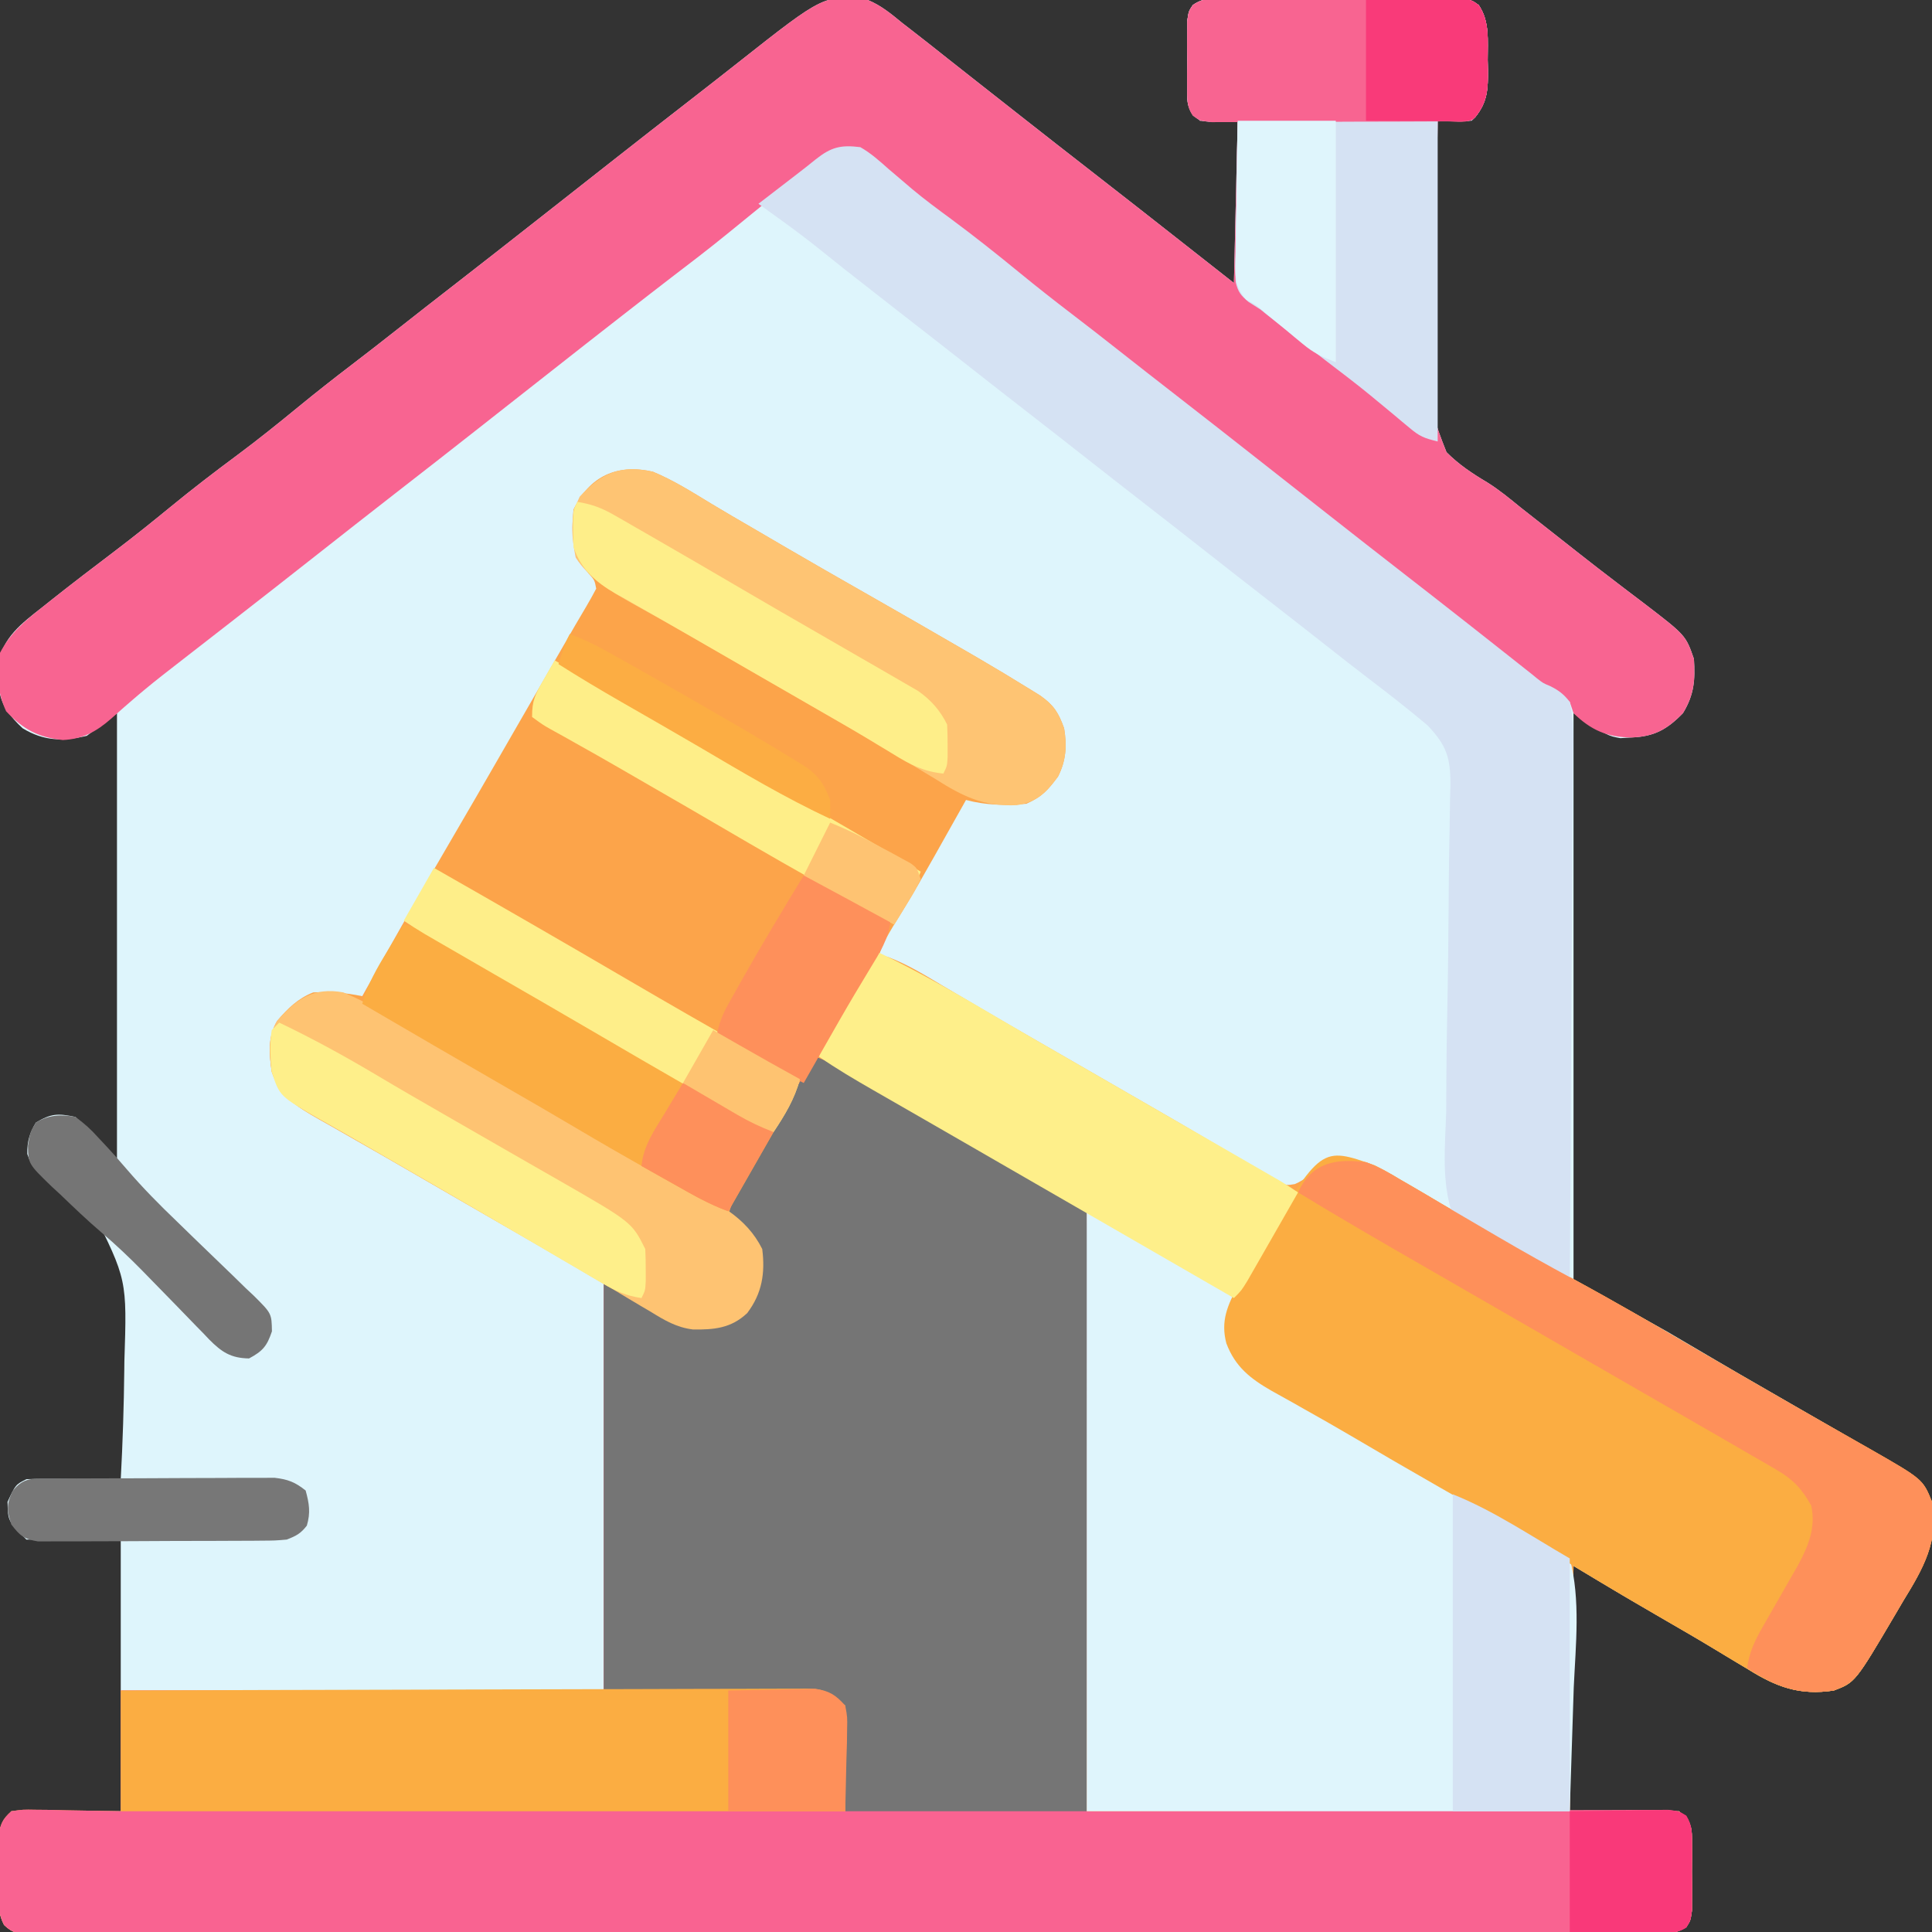 <?xml version="1.0" encoding="UTF-8"?>
<svg version="1.1" xmlns="http://www.w3.org/2000/svg" width="512" height="512">
<rect width="100%" height="100%" fill="#333333" stroke="none"/>
<path d="M0 0 C3.475 1.44 6.109 3.619 9 6 C10.056 6.823 11.115 7.643 12.176 8.461 C15.194 10.797 18.184 13.166 21.169 15.544 C24.102 17.877 27.052 20.188 30 22.5 C31.172 23.42 32.344 24.341 33.516 25.262 C34.094 25.716 34.672 26.17 35.268 26.638 C36.965 27.973 38.663 29.309 40.359 30.645 C46.89 35.784 53.437 40.901 60 46 C67.688 51.973 75.349 57.979 83 64 C87.62 67.63 92.24 71.26 97 75 C97.33 60.81 97.66 46.62 98 32 C94.7 32 91.4 32 88 32 C84.495 28.495 84.617 27.859 84.602 23.125 C84.598 21.975 84.594 20.825 84.59 19.641 C84.607 17.839 84.607 17.839 84.625 16 C84.613 14.799 84.602 13.597 84.59 12.359 C84.594 11.21 84.598 10.06 84.602 8.875 C84.605 7.821 84.608 6.766 84.612 5.68 C85 3 85 3 86.093 1.357 C88.978 -0.696 91.392 -0.382 94.902 -0.388 C95.6 -0.393 96.298 -0.399 97.017 -0.404 C99.324 -0.417 101.63 -0.409 103.938 -0.398 C105.54 -0.4 107.143 -0.403 108.746 -0.407 C112.105 -0.412 115.464 -0.405 118.823 -0.391 C123.131 -0.374 127.438 -0.384 131.746 -0.402 C135.056 -0.413 138.365 -0.409 141.675 -0.401 C143.264 -0.399 144.852 -0.402 146.44 -0.409 C148.66 -0.416 150.878 -0.405 153.098 -0.388 C154.361 -0.386 155.624 -0.383 156.926 -0.381 C160 -0 160 -0 161.869 1.337 C164.852 5.723 164.221 10.795 164.25 15.875 C164.281 17.223 164.281 17.223 164.312 18.598 C164.342 23.569 164.241 26.957 161 31 C160 32 160 32 157.934 32.098 C157.11 32.086 156.286 32.074 155.438 32.062 C154.611 32.053 153.785 32.044 152.934 32.035 C152.296 32.024 151.657 32.012 151 32 C150.806 43.023 150.688 54.044 150.666 65.069 C150.653 70.19 150.615 75.307 150.517 80.427 C150.423 85.375 150.398 90.32 150.42 95.269 C150.416 97.149 150.388 99.03 150.335 100.91 C149.804 110.854 149.804 110.854 153.337 119.828 C156.566 123.087 160.211 125.513 164.143 127.841 C167.291 129.806 170.126 132.161 173 134.5 C173.653 135.013 174.305 135.525 174.978 136.053 C177.773 138.249 180.567 140.446 183.359 142.645 C183.917 143.083 184.474 143.522 185.049 143.974 C186.184 144.867 187.318 145.761 188.451 146.655 C191.835 149.321 195.243 151.952 198.672 154.559 C199.873 155.477 199.873 155.477 201.099 156.415 C202.656 157.605 204.217 158.789 205.784 159.966 C216.739 168.363 216.739 168.363 218.91 174.625 C219.267 180.184 218.986 184.088 216 189 C211.796 193.304 208.425 195.185 202.438 195.438 C201.446 195.498 200.455 195.559 199.434 195.621 C196 195 196 195 187 189 C187 238.5 187 288 187 339 C199.375 345.93 199.375 345.93 212 353 C220.438 357.938 220.438 357.938 224.453 360.32 C229.056 363.045 233.691 365.712 238.328 368.38 C242.788 370.946 247.243 373.52 251.698 376.095 C253.88 377.354 256.065 378.61 258.251 379.862 C261.298 381.607 264.337 383.365 267.375 385.125 C268.29 385.645 269.205 386.165 270.147 386.7 C275.357 389.738 279.23 392.46 282 398 C283.662 408.54 279.667 415.633 274.375 424.25 C273.653 425.475 272.933 426.702 272.215 427.93 C261.638 445.863 261.638 445.863 256 448 C246.931 449.351 240.84 447.129 233.25 442.375 C231.793 441.507 231.793 441.507 230.306 440.621 C228.25 439.395 226.2 438.159 224.157 436.913 C219.91 434.339 215.612 431.858 211.313 429.372 C208.344 427.653 205.379 425.926 202.418 424.191 C201.208 423.483 201.208 423.483 199.973 422.76 C195.637 420.193 191.321 417.593 187 415 C186.67 436.45 186.34 457.9 186 480 C195.57 480 205.14 480 215 480 C218.505 483.505 218.383 484.141 218.398 488.875 C218.402 490.025 218.406 491.175 218.41 492.359 C218.393 494.161 218.393 494.161 218.375 496 C218.387 497.201 218.398 498.403 218.41 499.641 C218.406 500.79 218.402 501.94 218.398 503.125 C218.395 504.179 218.392 505.234 218.388 506.32 C218 509 218 509 216.93 510.644 C214.036 512.678 211.146 512.413 207.736 512.38 C206.613 512.387 206.613 512.387 205.467 512.394 C202.938 512.406 200.409 512.397 197.879 512.388 C196.056 512.392 194.232 512.397 192.409 512.404 C187.382 512.419 182.355 512.414 177.328 512.407 C171.913 512.402 166.497 512.415 161.082 512.425 C150.468 512.442 139.853 512.443 129.238 512.438 C120.615 512.434 111.991 512.435 103.368 512.44 C101.53 512.442 101.53 512.442 99.654 512.443 C97.165 512.444 94.676 512.446 92.187 512.447 C68.824 512.461 45.461 512.456 22.098 512.444 C0.702 512.434 -20.693 512.447 -42.089 512.471 C-64.035 512.495 -85.981 512.505 -107.927 512.498 C-120.257 512.495 -132.588 512.497 -144.918 512.515 C-155.414 512.529 -165.909 512.53 -176.405 512.513 C-181.764 512.504 -187.124 512.502 -192.483 512.517 C-197.383 512.531 -202.283 512.526 -207.183 512.507 C-208.961 512.503 -210.74 512.506 -212.518 512.517 C-214.925 512.53 -217.33 512.518 -219.736 512.501 C-220.437 512.51 -221.137 512.52 -221.859 512.53 C-225.038 512.481 -226.6 512.387 -228.93 510.131 C-230.277 507.448 -230.388 505.499 -230.398 502.5 C-230.404 500.922 -230.404 500.922 -230.41 499.312 C-230.399 498.219 -230.387 497.126 -230.375 496 C-230.387 494.907 -230.398 493.814 -230.41 492.688 C-230.406 491.636 -230.402 490.584 -230.398 489.5 C-230.395 488.541 -230.392 487.582 -230.388 486.594 C-230 484 -230 484 -227 480 C-217.43 480 -207.86 480 -198 480 C-198 456.24 -198 432.48 -198 408 C-206.25 408 -214.5 408 -223 408 C-227.896 403.104 -227.896 403.104 -228 398 C-225.87 393.435 -225.87 393.435 -223 392 C-221.114 391.915 -219.224 391.893 -217.336 391.902 C-216.214 391.906 -215.093 391.909 -213.938 391.912 C-212.174 391.925 -212.174 391.925 -210.375 391.938 C-209.192 391.942 -208.008 391.947 -206.789 391.951 C-203.859 391.963 -200.93 391.979 -198 392 C-197.477 382.316 -197.168 372.634 -197.062 362.938 C-197.051 361.878 -197.051 361.878 -197.039 360.798 C-196.336 339.107 -196.336 339.107 -205.718 320.418 C-209.967 316.265 -214.88 313.042 -219.854 309.824 C-222 308 -222 308 -222.767 305.821 C-222.829 302.553 -222.174 300.29 -220.5 297.5 C-216.459 295.075 -214.674 295.013 -210 296 C-206.37 299.63 -202.74 303.26 -199 307 C-199 268.06 -199 229.12 -199 189 C-201.64 190.98 -204.28 192.96 -207 195 C-213.313 196.491 -218.356 196.443 -224 193 C-227.221 189.995 -229.83 186.865 -230.238 182.391 C-230.263 181.354 -230.287 180.318 -230.312 179.25 C-230.35 178.224 -230.387 177.198 -230.426 176.141 C-229.458 168.999 -224.151 165.115 -218.812 160.938 C-218.111 160.378 -217.41 159.819 -216.688 159.242 C-210.975 154.706 -205.174 150.284 -199.361 145.879 C-194.47 142.162 -189.684 138.337 -184.938 134.438 C-179.08 129.627 -173.097 125.034 -167.006 120.524 C-161.475 116.406 -156.125 112.091 -150.793 107.719 C-146.186 103.946 -141.516 100.272 -136.781 96.659 C-132.932 93.721 -129.115 90.747 -125.312 87.75 C-119.891 83.479 -114.451 79.234 -109 75 C-101.877 69.466 -94.773 63.907 -87.686 58.327 C-84.206 55.588 -80.723 52.853 -77.24 50.118 C-74.373 47.865 -71.506 45.611 -68.641 43.355 C-61.343 37.612 -54.021 31.899 -46.686 26.203 C-42.567 23.003 -38.459 19.791 -34.364 16.56 C-11.56 -1.436 -11.56 -1.436 0 0 Z " fill="#DEF5FC" transform="translate(230,0)"/>
<path d="M0 0 C5.419 2.236 10.399 5.391 15.397 8.426 C19.04 10.629 22.722 12.76 26.404 14.898 C29.448 16.667 32.486 18.447 35.523 20.227 C42.322 24.199 49.159 28.102 56 32 C65.04 37.154 74.067 42.331 83.062 47.562 C84.007 48.11 84.951 48.657 85.924 49.221 C90.659 51.982 95.358 54.8 100.016 57.691 C100.907 58.244 101.798 58.796 102.716 59.365 C106.304 61.933 107.49 63.828 109 68 C109.769 72.645 109.53 76.584 107.375 80.812 C104.687 84.421 103.124 86.159 99 88 C93.523 88.514 88.321 88.415 83 87 C82.653 87.618 82.307 88.236 81.949 88.873 C69.54 110.978 69.54 110.978 63.629 120.569 C62.114 123.043 60.923 125.232 60 128 C60.768 128.202 61.537 128.405 62.328 128.613 C67.49 130.563 72.021 133.366 76.75 136.188 C78.914 137.464 81.078 138.74 83.242 140.016 C84.358 140.675 85.474 141.334 86.624 142.014 C92.021 145.189 97.448 148.314 102.875 151.438 C105.06 152.697 107.245 153.956 109.43 155.215 C111.057 156.152 111.057 156.152 112.718 157.109 C117.066 159.614 121.413 162.122 125.76 164.631 C127.906 165.869 130.053 167.105 132.201 168.34 C137.298 171.271 142.384 174.219 147.439 177.223 C149.836 178.647 152.238 180.061 154.641 181.474 C156.341 182.48 158.034 183.499 159.727 184.518 C160.753 185.12 161.779 185.723 162.836 186.344 C164.19 187.151 164.19 187.151 165.572 187.975 C167.896 189.183 167.896 189.183 170.159 188.791 C172.819 187.648 174.797 185.855 177 184 C180.751 182.125 184.912 182.523 189 183 C192.29 184.155 195.148 185.823 198.125 187.625 C198.973 188.114 199.822 188.604 200.696 189.108 C203.477 190.718 206.238 192.358 209 194 C210.952 195.144 212.905 196.286 214.859 197.426 C217.886 199.192 220.912 200.96 223.934 202.735 C230.558 206.617 237.242 210.357 244 214 C254.774 219.814 265.327 225.975 275.882 232.175 C281.199 235.287 286.537 238.362 291.875 241.438 C292.94 242.053 294.006 242.668 295.104 243.302 C300.194 246.239 305.288 249.168 310.397 252.073 C312.193 253.095 313.987 254.12 315.782 255.145 C318.035 256.431 320.291 257.713 322.55 258.99 C336.571 267.01 336.571 267.01 339 273 C340.92 283.418 336.601 290.742 331.375 299.25 C330.653 300.475 329.933 301.702 329.215 302.93 C318.638 320.863 318.638 320.863 313 323 C303.931 324.351 297.84 322.129 290.25 317.375 C288.793 316.507 288.793 316.507 287.306 315.621 C285.25 314.395 283.2 313.159 281.157 311.913 C276.91 309.339 272.612 306.858 268.313 304.372 C265.344 302.653 262.379 300.926 259.418 299.191 C258.208 298.483 258.208 298.483 256.973 297.76 C252.637 295.193 248.321 292.593 244 290 C243.67 311.45 243.34 332.9 243 355 C252.57 355 262.14 355 272 355 C275.505 358.505 275.383 359.141 275.398 363.875 C275.402 365.025 275.406 366.175 275.41 367.359 C275.393 369.161 275.393 369.161 275.375 371 C275.387 372.201 275.398 373.403 275.41 374.641 C275.406 375.79 275.402 376.94 275.398 378.125 C275.395 379.179 275.392 380.234 275.388 381.32 C275 384 275 384 273.93 385.644 C271.036 387.678 268.146 387.413 264.736 387.38 C263.613 387.387 263.613 387.387 262.467 387.394 C259.938 387.406 257.409 387.397 254.879 387.388 C253.056 387.392 251.232 387.397 249.409 387.404 C244.382 387.419 239.355 387.414 234.328 387.407 C228.913 387.402 223.497 387.415 218.082 387.425 C207.468 387.442 196.853 387.443 186.238 387.438 C177.615 387.434 168.991 387.435 160.368 387.44 C158.53 387.442 158.53 387.442 156.654 387.443 C154.165 387.444 151.676 387.446 149.187 387.447 C125.824 387.461 102.461 387.456 79.098 387.444 C57.702 387.434 36.307 387.447 14.911 387.471 C-7.035 387.495 -28.981 387.505 -50.927 387.498 C-63.257 387.495 -75.588 387.497 -87.918 387.515 C-98.414 387.529 -108.909 387.53 -119.405 387.513 C-124.764 387.504 -130.124 387.502 -135.483 387.517 C-140.383 387.531 -145.283 387.526 -150.183 387.507 C-151.961 387.503 -153.74 387.506 -155.518 387.517 C-157.925 387.53 -160.33 387.518 -162.736 387.501 C-163.437 387.51 -164.137 387.52 -164.859 387.53 C-168.038 387.481 -169.6 387.387 -171.93 385.131 C-173.277 382.448 -173.388 380.499 -173.398 377.5 C-173.404 375.922 -173.404 375.922 -173.41 374.312 C-173.399 373.219 -173.387 372.126 -173.375 371 C-173.387 369.907 -173.398 368.814 -173.41 367.688 C-173.406 366.636 -173.402 365.584 -173.398 364.5 C-173.395 363.541 -173.392 362.582 -173.388 361.594 C-172.918 358.451 -172.383 357.119 -170 355 C-166.997 354.546 -166.997 354.546 -163.363 354.609 C-162.193 354.619 -161.023 354.629 -159.818 354.64 C-158.331 354.676 -156.844 354.712 -155.312 354.75 C-150.589 354.832 -145.866 354.915 -141 355 C-141 344.44 -141 333.88 -141 323 C-98.76 323 -56.52 323 -13 323 C-13 287.03 -13 251.06 -13 214 C-14.65 213.34 -16.3 212.68 -18 212 C-19.917 210.975 -21.815 209.916 -23.699 208.832 C-25.369 207.875 -25.369 207.875 -27.073 206.898 C-28.278 206.203 -29.483 205.508 -30.688 204.812 C-31.943 204.091 -33.198 203.37 -34.454 202.649 C-37.681 200.795 -40.906 198.937 -44.13 197.078 C-45.909 196.052 -47.689 195.028 -49.469 194.004 C-54.856 190.907 -60.24 187.803 -65.617 184.688 C-70.006 182.145 -74.409 179.628 -78.82 177.125 C-81.005 175.875 -83.19 174.625 -85.375 173.375 C-86.386 172.807 -87.397 172.239 -88.438 171.654 C-94.248 168.313 -98.787 165.639 -101 159 C-101.68 154.217 -102.08 149.846 -99.578 145.57 C-96.737 142.256 -94.107 139.627 -90 138 C-85.374 137.78 -81.527 138.065 -77 139 C-76.649 138.368 -76.298 137.737 -75.937 137.086 C-68.29 123.333 -60.519 109.666 -52.562 96.09 C-48.868 89.784 -45.211 83.457 -41.562 77.125 C-40.948 76.059 -40.333 74.992 -39.7 73.894 C-38.446 71.718 -37.193 69.542 -35.939 67.366 C-33.914 63.851 -31.887 60.337 -29.859 56.824 C-29.519 56.234 -29.178 55.644 -28.827 55.036 C-27.192 52.203 -25.557 49.37 -23.922 46.538 C-22.778 44.555 -21.636 42.572 -20.497 40.588 C-19.567 38.981 -18.627 37.38 -17.669 35.789 C-16.732 34.221 -15.857 32.614 -15 31 C-15.425 28.734 -15.425 28.734 -17 27 C-21.162 21.506 -21.754 16.804 -21 10 C-16.72 1.112 -9.415 -2.114 0 0 Z " fill="#FCA44A" transform="translate(173,125)"/>
<path d="M0 0 C2.965 1.149 5.802 2.347 8.582 3.891 C9.254 4.263 9.926 4.635 10.618 5.019 C11.342 5.425 12.066 5.831 12.812 6.25 C13.591 6.685 14.369 7.119 15.171 7.567 C24.786 12.964 34.291 18.551 43.802 24.128 C47.142 26.083 50.486 28.029 53.832 29.973 C54.938 30.616 56.044 31.258 57.183 31.921 C59.321 33.163 61.459 34.405 63.598 35.646 C64.554 36.202 65.511 36.759 66.496 37.332 C67.344 37.824 68.191 38.316 69.064 38.823 C71 40 71 40 72 41 C72.097 43.05 72.122 45.104 72.12 47.157 C72.122 48.132 72.122 48.132 72.123 49.127 C72.125 51.321 72.119 53.515 72.114 55.709 C72.113 57.276 72.113 58.842 72.114 60.409 C72.114 64.675 72.108 68.942 72.101 73.208 C72.095 77.662 72.095 82.115 72.093 86.569 C72.09 95.009 72.082 103.448 72.072 111.888 C72.061 121.493 72.055 131.099 72.05 140.705 C72.04 160.47 72.022 180.235 72 200 C73.21 199.996 73.21 199.996 74.444 199.992 C94.047 199.925 113.651 199.876 133.255 199.845 C142.736 199.829 152.216 199.808 161.696 199.774 C169.957 199.744 178.218 199.724 186.48 199.718 C190.855 199.714 195.231 199.705 199.607 199.683 C203.723 199.662 207.839 199.656 211.956 199.661 C213.469 199.66 214.982 199.654 216.494 199.642 C218.556 199.628 220.617 199.631 222.679 199.639 C223.834 199.636 224.989 199.634 226.179 199.631 C229 200 229 200 230.871 201.355 C232.573 203.834 232.389 205.896 232.398 208.875 C232.402 210.025 232.406 211.175 232.41 212.359 C232.393 214.161 232.393 214.161 232.375 216 C232.387 217.201 232.398 218.403 232.41 219.641 C232.406 220.79 232.402 221.94 232.398 223.125 C232.395 224.179 232.392 225.234 232.388 226.32 C232 229 232 229 230.93 230.644 C228.036 232.678 225.146 232.413 221.736 232.38 C220.613 232.387 220.613 232.387 219.467 232.394 C216.938 232.406 214.409 232.397 211.879 232.388 C210.056 232.392 208.232 232.397 206.409 232.404 C201.382 232.419 196.355 232.414 191.328 232.407 C185.913 232.402 180.497 232.415 175.082 232.425 C164.468 232.442 153.853 232.443 143.238 232.438 C134.615 232.434 125.991 232.435 117.368 232.44 C115.53 232.442 115.53 232.442 113.654 232.443 C111.165 232.444 108.676 232.446 106.187 232.447 C82.824 232.461 59.461 232.456 36.098 232.444 C14.702 232.434 -6.693 232.447 -28.089 232.471 C-50.035 232.495 -71.981 232.505 -93.927 232.498 C-106.257 232.495 -118.588 232.497 -130.918 232.515 C-141.414 232.529 -151.909 232.53 -162.405 232.513 C-167.764 232.504 -173.124 232.502 -178.483 232.517 C-183.383 232.531 -188.283 232.526 -193.183 232.507 C-194.961 232.503 -196.74 232.506 -198.518 232.517 C-200.925 232.53 -203.33 232.518 -205.736 232.501 C-206.787 232.515 -206.787 232.515 -207.859 232.53 C-211.038 232.481 -212.6 232.387 -214.93 230.131 C-216.277 227.448 -216.388 225.499 -216.398 222.5 C-216.404 220.922 -216.404 220.922 -216.41 219.312 C-216.399 218.219 -216.387 217.126 -216.375 216 C-216.387 214.907 -216.398 213.814 -216.41 212.688 C-216.406 211.636 -216.402 210.584 -216.398 209.5 C-216.395 208.541 -216.392 207.582 -216.388 206.594 C-215.918 203.451 -215.383 202.119 -213 200 C-209.997 199.546 -209.997 199.546 -206.363 199.609 C-205.193 199.619 -204.023 199.629 -202.818 199.64 C-201.331 199.676 -199.844 199.712 -198.312 199.75 C-193.589 199.833 -188.866 199.915 -184 200 C-184 189.44 -184 178.88 -184 168 C-141.76 168 -99.52 168 -56 168 C-56 132.36 -56 96.72 -56 60 C-52.693 61.323 -50.258 62.336 -47.363 64.164 C-37.896 70.245 -37.896 70.245 -26.988 71.516 C-24.29 70.816 -22.221 69.666 -20 68 C-19.34 68 -18.68 68 -18 68 C-15.613 62.113 -14.204 57.377 -15 51 C-17.061 47.025 -19.236 44.42 -23 42 C-21.69 37.671 -20.011 33.982 -17.734 30.078 C-17.091 28.97 -16.448 27.861 -15.785 26.719 C-15.107 25.562 -14.428 24.406 -13.75 23.25 C-12.766 21.556 -12.766 21.556 -11.762 19.828 C-7.895 13.186 -3.974 6.578 0 0 Z " fill="#F96391" transform="translate(216,280)"/>
<path d="M0 0 C3.475 1.44 6.109 3.619 9 6 C10.056 6.823 11.115 7.643 12.176 8.461 C15.194 10.797 18.184 13.166 21.169 15.544 C24.102 17.877 27.052 20.188 30 22.5 C31.172 23.42 32.344 24.341 33.516 25.262 C34.094 25.716 34.672 26.17 35.268 26.638 C36.965 27.973 38.663 29.309 40.359 30.645 C46.89 35.784 53.437 40.901 60 46 C67.688 51.973 75.349 57.979 83 64 C87.62 67.63 92.24 71.26 97 75 C97.33 60.81 97.66 46.62 98 32 C94.7 32 91.4 32 88 32 C84.495 28.495 84.617 27.859 84.602 23.125 C84.598 21.975 84.594 20.825 84.59 19.641 C84.607 17.839 84.607 17.839 84.625 16 C84.613 14.799 84.602 13.597 84.59 12.359 C84.594 11.21 84.598 10.06 84.602 8.875 C84.605 7.821 84.608 6.766 84.612 5.68 C85 3 85 3 86.093 1.357 C88.978 -0.696 91.392 -0.382 94.902 -0.388 C95.6 -0.393 96.298 -0.399 97.017 -0.404 C99.324 -0.417 101.63 -0.409 103.938 -0.398 C105.54 -0.4 107.143 -0.403 108.746 -0.407 C112.105 -0.412 115.464 -0.405 118.823 -0.391 C123.131 -0.374 127.438 -0.384 131.746 -0.402 C135.056 -0.413 138.365 -0.409 141.675 -0.401 C143.264 -0.399 144.852 -0.402 146.44 -0.409 C148.66 -0.416 150.878 -0.405 153.098 -0.388 C154.361 -0.386 155.624 -0.383 156.926 -0.381 C160 -0 160 -0 161.869 1.337 C164.852 5.723 164.221 10.795 164.25 15.875 C164.281 17.223 164.281 17.223 164.312 18.598 C164.342 23.569 164.241 26.957 161 31 C160 32 160 32 157.934 32.098 C157.11 32.086 156.286 32.074 155.438 32.062 C154.611 32.053 153.785 32.044 152.934 32.035 C152.296 32.024 151.657 32.012 151 32 C150.806 43.023 150.688 54.044 150.666 65.069 C150.653 70.19 150.615 75.307 150.517 80.427 C150.423 85.375 150.398 90.32 150.42 95.269 C150.416 97.149 150.388 99.03 150.335 100.91 C149.804 110.854 149.804 110.854 153.337 119.828 C156.566 123.087 160.211 125.513 164.143 127.841 C167.291 129.806 170.126 132.161 173 134.5 C173.653 135.013 174.305 135.525 174.978 136.053 C177.773 138.249 180.567 140.446 183.359 142.645 C183.917 143.083 184.474 143.522 185.049 143.974 C186.184 144.867 187.318 145.761 188.451 146.655 C191.835 149.321 195.243 151.952 198.672 154.559 C199.873 155.477 199.873 155.477 201.099 156.415 C202.656 157.605 204.217 158.789 205.784 159.966 C216.739 168.363 216.739 168.363 218.91 174.625 C219.267 180.184 218.986 184.088 216 189 C211.796 193.304 208.425 195.185 202.438 195.438 C195.989 195.406 191.619 193.509 187 189 C186.67 188.01 186.34 187.02 186 186 C184.135 184.926 184.135 184.926 182 184 C180.796 183.17 179.614 182.307 178.453 181.418 C177.446 180.648 177.446 180.648 176.418 179.863 C175.702 179.31 174.987 178.757 174.25 178.188 C173.499 177.611 172.748 177.034 171.975 176.44 C166.218 171.995 160.573 167.423 154.952 162.807 C149.748 158.556 144.406 154.522 139.006 150.524 C133.475 146.406 128.125 142.091 122.793 137.719 C118.186 133.946 113.516 130.272 108.781 126.659 C104.932 123.721 101.115 120.747 97.312 117.75 C91.891 113.479 86.451 109.234 81 105 C73.877 99.466 66.773 93.907 59.686 88.327 C56.792 86.049 53.896 83.775 51 81.5 C47.546 78.787 44.092 76.073 40.641 73.355 C35.639 69.419 30.633 65.49 25.609 61.582 C24.853 60.993 24.096 60.405 23.317 59.799 C21.779 58.604 20.239 57.413 18.697 56.223 C15.078 53.425 11.495 50.602 7.988 47.664 C7.365 47.15 6.742 46.635 6.1 46.105 C4.947 45.151 3.806 44.183 2.678 43.199 C-0.025 40.979 -1.971 40.005 -5.43 39.387 C-10.167 40.2 -12.765 42.203 -16.438 45.188 C-17.47 45.994 -17.47 45.994 -18.523 46.816 C-20.698 48.525 -22.851 50.258 -25 52 C-25.689 52.555 -26.378 53.111 -27.088 53.683 C-30.472 56.415 -33.843 59.162 -37.207 61.918 C-42.117 65.928 -47.151 69.767 -52.191 73.613 C-55.787 76.37 -59.361 79.155 -62.938 81.938 C-63.707 82.536 -64.476 83.134 -65.268 83.751 C-71.632 88.706 -77.977 93.684 -84.314 98.673 C-87.794 101.412 -91.277 104.147 -94.76 106.882 C-97.627 109.135 -100.494 111.389 -103.359 113.645 C-110.659 119.39 -117.983 125.102 -125.318 130.801 C-132.232 136.175 -139.12 141.582 -146 147 C-153.649 153.023 -161.312 159.026 -169 165 C-171.285 166.777 -173.569 168.554 -175.853 170.331 C-177.22 171.393 -178.587 172.456 -179.956 173.517 C-181.743 174.905 -183.529 176.295 -185.312 177.688 C-185.871 178.123 -186.43 178.559 -187.006 179.008 C-189.912 181.292 -192.754 183.629 -195.543 186.055 C-196.413 186.809 -196.413 186.809 -197.302 187.579 C-198.396 188.535 -199.484 189.5 -200.564 190.473 C-204.495 193.914 -208.076 195.854 -213.344 196.117 C-219.917 195.379 -223.75 193.368 -228.375 188.5 C-230.723 183.442 -230.971 178.483 -230 173 C-227.227 167.749 -223.399 164.526 -218.812 160.938 C-218.111 160.378 -217.41 159.819 -216.688 159.242 C-210.975 154.706 -205.174 150.284 -199.361 145.879 C-194.47 142.162 -189.684 138.337 -184.938 134.438 C-179.08 129.627 -173.097 125.034 -167.006 120.524 C-161.475 116.406 -156.125 112.091 -150.793 107.719 C-146.186 103.946 -141.516 100.272 -136.781 96.659 C-132.932 93.721 -129.115 90.747 -125.312 87.75 C-119.891 83.479 -114.451 79.234 -109 75 C-101.877 69.466 -94.773 63.907 -87.686 58.327 C-84.206 55.588 -80.723 52.853 -77.24 50.118 C-74.373 47.865 -71.506 45.611 -68.641 43.355 C-61.343 37.612 -54.021 31.899 -46.686 26.203 C-42.567 23.003 -38.459 19.791 -34.364 16.56 C-11.56 -1.436 -11.56 -1.436 0 0 Z " fill="#F86491" transform="translate(230,0)"/>
<path d="M0 0 C2.965 1.149 5.802 2.347 8.582 3.891 C9.254 4.263 9.926 4.635 10.618 5.019 C11.342 5.425 12.066 5.831 12.812 6.25 C13.591 6.685 14.369 7.119 15.171 7.567 C24.786 12.964 34.291 18.551 43.802 24.128 C47.142 26.083 50.486 28.029 53.832 29.973 C54.938 30.616 56.044 31.258 57.183 31.921 C59.321 33.163 61.459 34.405 63.598 35.646 C64.554 36.202 65.511 36.759 66.496 37.332 C67.344 37.824 68.191 38.316 69.064 38.823 C71 40 71 40 72 41 C72.097 43.05 72.122 45.104 72.12 47.157 C72.122 48.132 72.122 48.132 72.123 49.127 C72.125 51.321 72.119 53.515 72.114 55.709 C72.113 57.276 72.113 58.842 72.114 60.409 C72.114 64.675 72.108 68.942 72.101 73.208 C72.095 77.662 72.095 82.115 72.093 86.569 C72.09 95.009 72.082 103.448 72.072 111.888 C72.061 121.493 72.055 131.099 72.05 140.705 C72.04 160.47 72.022 180.235 72 200 C50.88 200 29.76 200 8 200 C7.67 190.76 7.34 181.52 7 172 C2.794 168.846 2.061 168.62 -2.87 168.568 C-4.067 168.548 -5.265 168.528 -6.499 168.507 C-7.752 168.501 -9.005 168.495 -10.297 168.488 C-11.453 168.472 -12.608 168.455 -13.799 168.438 C-18.116 168.38 -22.433 168.348 -26.75 168.312 C-41.229 168.158 -41.229 168.158 -56 168 C-56 132.36 -56 96.72 -56 60 C-52.693 61.323 -50.258 62.336 -47.363 64.164 C-37.896 70.245 -37.896 70.245 -26.988 71.516 C-24.29 70.816 -22.221 69.666 -20 68 C-19.34 68 -18.68 68 -18 68 C-15.613 62.113 -14.204 57.377 -15 51 C-17.061 47.025 -19.236 44.42 -23 42 C-21.69 37.671 -20.011 33.982 -17.734 30.078 C-17.091 28.97 -16.448 27.861 -15.785 26.719 C-15.107 25.562 -14.428 24.406 -13.75 23.25 C-13.094 22.121 -12.438 20.992 -11.762 19.828 C-7.895 13.186 -3.974 6.578 0 0 Z " fill="#757575" transform="translate(216,280)"/>
<path d="M0 0 C11.251 5.626 11.251 5.626 16.051 8.445 C17.079 9.047 18.107 9.649 19.166 10.27 C20.204 10.882 21.243 11.494 22.312 12.125 C23.37 12.745 24.428 13.365 25.518 14.004 C30.025 16.648 34.522 19.307 39 22 C38.764 22.859 38.764 22.859 38.523 23.734 C38.011 25.951 37.731 27.979 37.625 30.25 C37.576 30.956 37.527 31.663 37.477 32.391 C38.549 37.736 41.049 41.59 45.481 44.793 C48.525 46.59 51.612 48.249 54.75 49.875 C57.028 51.101 59.305 52.329 61.582 53.559 C62.689 54.149 63.796 54.739 64.936 55.347 C68.83 57.448 72.642 59.665 76.438 61.938 C84.623 66.802 92.871 71.553 101.127 76.297 C103.25 77.518 105.354 78.775 107.438 80.063 C110.075 81.616 112.645 82.576 115.56 83.496 C120.711 85.361 124.941 87.287 128 92 C130.916 102.935 129.568 115.005 129.062 126.125 C128.712 136.974 128.361 147.822 128 159 C85.76 159 43.52 159 0 159 C0 106.53 0 54.06 0 0 Z " fill="#DFF5FC" transform="translate(288,321)"/>
<path d="M0 0 C2.347 1.173 4.58 2.455 6.824 3.814 C8.097 4.548 8.097 4.548 9.395 5.296 C12.176 6.906 14.937 8.546 17.699 10.189 C19.651 11.332 21.604 12.474 23.559 13.615 C26.586 15.381 29.612 17.148 32.633 18.924 C39.257 22.806 45.941 26.546 52.699 30.189 C63.473 36.002 74.026 42.163 84.581 48.364 C89.898 51.476 95.236 54.55 100.574 57.626 C101.64 58.241 102.705 58.856 103.803 59.49 C108.893 62.427 113.987 65.357 119.096 68.262 C120.892 69.284 122.687 70.308 124.481 71.333 C126.734 72.62 128.99 73.902 131.25 75.179 C145.27 83.199 145.27 83.199 147.699 89.189 C149.619 99.607 145.3 106.931 140.074 115.439 C139.352 116.664 138.632 117.89 137.914 119.118 C127.337 137.052 127.337 137.052 121.699 139.189 C112.63 140.54 106.539 138.318 98.949 133.564 C97.978 132.985 97.006 132.406 96.005 131.81 C93.949 130.584 91.9 129.347 89.856 128.101 C85.609 125.528 81.311 123.046 77.013 120.56 C66.726 114.607 56.507 108.553 46.406 102.29 C39.817 98.228 33.122 94.377 26.387 90.564 C23.918 89.16 21.451 87.755 18.984 86.349 C18.062 85.823 18.062 85.823 17.121 85.287 C9.212 80.777 1.347 76.192 -6.5 71.575 C-10.477 69.239 -14.481 66.959 -18.508 64.708 C-19.512 64.138 -20.516 63.568 -21.551 62.98 C-23.446 61.905 -25.349 60.844 -27.261 59.801 C-32.913 56.563 -36.953 53.42 -39.301 47.189 C-40.857 41.313 -39.029 37.157 -36.23 31.939 C-34.899 29.677 -33.547 27.427 -32.176 25.189 C-31.511 24.065 -30.845 22.941 -30.16 21.782 C-14.199 -5.007 -14.199 -5.007 0 0 Z " fill="#FBAD42" transform="translate(364.301,308.811)"/>
<path d="M0 0 C2.774 1.585 5.06 3.628 7.438 5.75 C8.851 6.956 10.266 8.159 11.684 9.359 C12.4 9.971 13.117 10.583 13.855 11.213 C17.136 13.947 20.559 16.473 24 19 C30.211 23.595 36.233 28.382 42.207 33.281 C46.814 37.054 51.484 40.728 56.219 44.341 C60.068 47.279 63.885 50.253 67.688 53.25 C73.109 57.521 78.549 61.766 84 66 C91.123 71.534 98.227 77.093 105.314 82.673 C108.208 84.951 111.104 87.225 114 89.5 C117.454 92.213 120.908 94.927 124.359 97.645 C130.89 102.784 137.437 107.901 144 113 C149.427 117.216 154.848 121.44 160.25 125.688 C160.807 126.125 161.364 126.563 161.938 127.014 C164.872 129.322 167.802 131.634 170.73 133.949 C171.351 134.439 171.971 134.928 172.61 135.433 C173.781 136.357 174.951 137.283 176.12 138.21 C176.657 138.633 177.193 139.056 177.746 139.492 C178.489 140.099 178.489 140.099 179.246 140.717 C180.939 142.047 180.939 142.047 182.821 142.825 C185.114 143.974 186.413 144.965 188 147 C189.058 151.841 188.885 156.683 188.795 161.613 C188.793 163.121 188.794 164.629 188.798 166.137 C188.8 170.226 188.759 174.313 188.71 178.402 C188.666 182.677 188.662 186.952 188.654 191.226 C188.632 199.319 188.574 207.411 188.504 215.504 C188.426 224.718 188.387 233.931 188.352 243.146 C188.279 262.097 188.156 281.049 188 300 C187.097 299.538 186.194 299.076 185.263 298.6 C184.036 297.976 182.808 297.354 181.579 296.733 C180.94 296.409 180.301 296.085 179.642 295.752 C176.138 293.999 172.665 292.428 168.975 291.094 C164.24 289.204 160.129 287.139 157 283 C153.924 274.342 154.985 264.574 155.262 255.547 C155.291 252.84 155.294 250.134 155.296 247.427 C155.317 241.044 155.42 234.664 155.556 228.282 C155.754 218.918 155.84 209.552 155.909 200.186 C155.917 199.153 155.917 199.153 155.924 198.1 C155.935 196.726 155.944 195.353 155.954 193.98 C155.99 189.327 156.073 184.676 156.17 180.024 C156.205 177.59 156.241 175.156 156.276 172.722 C156.324 171.066 156.324 171.066 156.372 169.378 C156.45 161.977 155.446 158.613 150.316 153.234 C145.163 148.873 139.842 144.746 134.473 140.656 C131.06 138.054 127.683 135.408 124.312 132.75 C118.891 128.479 113.451 124.234 108 120 C102.095 115.413 96.203 110.809 90.328 106.184 C85.566 102.437 80.785 98.717 76 95 C70.095 90.413 64.203 85.809 58.328 81.184 C53.566 77.437 48.785 73.717 44 70 C38.095 65.413 32.203 60.809 26.328 56.184 C20.798 51.833 15.24 47.517 9.683 43.2 C5.006 39.565 0.341 35.916 -4.312 32.25 C-15.437 23.323 -15.437 23.323 -27 15 C-23.785 12.51 -20.565 10.026 -17.332 7.559 C-15.471 6.138 -13.638 4.704 -11.824 3.223 C-7.729 -0.025 -5.165 -0.653 0 0 Z " fill="#D5E2F3" transform="translate(228,39)"/>
<path d="M0 0 C24.295 -0.093 48.591 -0.164 72.886 -0.207 C84.167 -0.228 95.447 -0.256 106.728 -0.302 C116.559 -0.342 126.389 -0.367 136.22 -0.376 C141.427 -0.382 146.633 -0.394 151.84 -0.423 C156.739 -0.45 161.638 -0.458 166.537 -0.452 C168.337 -0.454 170.136 -0.462 171.935 -0.477 C174.39 -0.497 176.844 -0.492 179.299 -0.481 C180.013 -0.493 180.726 -0.504 181.46 -0.516 C186.798 -0.452 187.406 0.325 192 4 C192 13.24 192 22.48 192 32 C128.64 32 65.28 32 0 32 C0 21.44 0 10.88 0 0 Z " fill="#FBAD42" transform="translate(32,448)"/>
<path d="M0 0 C0.698 -0.005 1.396 -0.011 2.115 -0.016 C4.422 -0.029 6.728 -0.02 9.035 -0.01 C10.638 -0.012 12.241 -0.015 13.844 -0.019 C17.203 -0.023 20.562 -0.017 23.921 -0.003 C28.229 0.014 32.536 0.004 36.844 -0.014 C40.153 -0.024 43.463 -0.021 46.773 -0.013 C48.361 -0.011 49.95 -0.014 51.538 -0.021 C53.757 -0.028 55.976 -0.017 58.195 0 C59.459 0.002 60.722 0.005 62.024 0.007 C65.098 0.388 65.098 0.388 66.967 1.725 C69.95 6.111 69.319 11.183 69.348 16.263 C69.368 17.162 69.389 18.06 69.41 18.986 C69.44 23.957 69.339 27.345 66.098 31.388 C65.603 31.883 65.603 31.883 65.098 32.388 C62.128 32.388 59.158 32.388 56.098 32.388 C56.098 60.438 56.098 88.488 56.098 117.388 C52.425 116.47 51.373 116.072 48.664 113.798 C48.022 113.266 47.38 112.735 46.718 112.187 C46.039 111.614 45.36 111.041 44.66 110.451 C43.217 109.255 41.773 108.061 40.328 106.869 C39.612 106.276 38.896 105.684 38.158 105.073 C34.29 101.91 30.307 98.9 26.336 95.869 C22.755 93.133 19.205 90.358 15.66 87.576 C15.093 87.131 14.525 86.687 13.941 86.229 C13.123 85.587 13.123 85.587 12.289 84.931 C11.817 84.56 11.344 84.189 10.858 83.807 C9.986 83.105 9.986 83.105 9.098 82.388 C7.532 81.392 7.532 81.392 5.935 80.375 C3.934 78.69 3.189 77.77 2.574 75.204 C2.403 72.469 2.423 69.795 2.512 67.056 C2.52 66.064 2.529 65.073 2.537 64.051 C2.571 60.891 2.646 57.734 2.723 54.576 C2.753 52.431 2.78 50.285 2.805 48.14 C2.871 42.889 2.971 37.639 3.098 32.388 C2.067 32.44 2.067 32.44 1.016 32.494 C0.115 32.521 -0.786 32.548 -1.715 32.576 C-3.055 32.628 -3.055 32.628 -4.422 32.681 C-6.902 32.388 -6.902 32.388 -8.702 31.044 C-10.497 28.568 -10.291 26.54 -10.301 23.513 C-10.305 22.363 -10.309 21.213 -10.312 20.029 C-10.301 18.827 -10.289 17.626 -10.277 16.388 C-10.289 15.187 -10.301 13.985 -10.312 12.748 C-10.309 11.598 -10.305 10.448 -10.301 9.263 C-10.297 8.209 -10.294 7.154 -10.291 6.068 C-9.902 3.388 -9.902 3.388 -8.809 1.745 C-5.924 -0.308 -3.51 0.007 0 0 Z " fill="#D5E2F3" transform="translate(324.902,-0.388)"/>
<path d="M0 0 C8.009 3.401 15.529 7.94 23 12.375 C25.106 13.614 27.213 14.853 29.32 16.09 C30.411 16.73 31.502 17.371 32.626 18.031 C38.353 21.373 44.114 24.655 49.875 27.938 C52.231 29.281 54.586 30.625 56.941 31.969 C57.524 32.301 58.107 32.634 58.708 32.977 C68.229 38.412 77.73 43.881 87.211 49.386 C89.729 50.843 92.254 52.286 94.781 53.727 C96.125 54.505 97.469 55.283 98.812 56.062 C99.912 56.693 101.012 57.323 102.145 57.973 C105.951 60.675 108.886 63.773 111 68 C111.81 74.402 110.955 79.801 107 85 C102.76 88.993 98.254 89.418 92.622 89.321 C88.293 88.791 85.101 86.889 81.438 84.625 C80.662 84.17 79.887 83.715 79.088 83.247 C76.714 81.85 74.357 80.426 72 79 C70.659 78.209 69.317 77.422 67.973 76.637 C65.238 75.039 62.51 73.431 59.785 71.816 C54.028 68.416 48.232 65.086 42.438 61.75 C32.804 56.202 23.183 50.631 13.593 45.009 C8.888 42.254 4.173 39.524 -0.582 36.855 C-1.456 36.361 -2.33 35.867 -3.231 35.358 C-4.854 34.443 -6.482 33.535 -8.115 32.638 C-13.333 29.684 -17.03 26.91 -19 21 C-19.68 16.217 -20.08 11.846 -17.578 7.57 C-12.634 1.802 -7.873 -1.474 0 0 Z " fill="#FEC372" transform="translate(91,263)"/>
<path d="M0 0 C5.419 2.236 10.399 5.391 15.397 8.426 C19.04 10.629 22.722 12.76 26.404 14.898 C29.448 16.667 32.486 18.447 35.523 20.227 C42.322 24.199 49.159 28.102 56 32 C65.04 37.154 74.067 42.331 83.062 47.562 C84.007 48.11 84.951 48.657 85.924 49.221 C90.659 51.982 95.358 54.8 100.016 57.691 C101.352 58.52 101.352 58.52 102.716 59.365 C106.304 61.933 107.49 63.828 109 68 C109.769 72.645 109.53 76.584 107.375 80.812 C104.214 85.055 101.863 87.568 96.459 88.383 C87.613 88.76 82.238 86.097 74.875 81.438 C73.166 80.404 71.457 79.37 69.746 78.339 C67.984 77.273 66.23 76.196 64.476 75.117 C59.051 71.795 53.52 68.659 48 65.5 C45.839 64.255 43.679 63.009 41.52 61.762 C40.448 61.143 39.376 60.525 38.272 59.888 C34.956 57.974 31.64 56.06 28.324 54.145 C27.224 53.51 26.125 52.875 24.991 52.22 C22.807 50.959 20.623 49.697 18.44 48.434 C13.292 45.459 8.134 42.505 2.945 39.602 C1.517 38.799 1.517 38.799 0.06 37.979 C-1.704 36.99 -3.47 36.006 -5.241 35.031 C-10.932 31.831 -16.853 28.36 -20.438 22.75 C-21.61 17.018 -21.949 11.97 -19.375 6.625 C-13.629 0.274 -8.413 -1.889 0 0 Z " fill="#FEC473" transform="translate(173,125)"/>
<path d="M0 0 C3.288 1.162 6.148 2.823 9.125 4.625 C9.973 5.114 10.822 5.604 11.696 6.108 C14.477 7.718 17.238 9.358 20 11 C21.952 12.144 23.905 13.286 25.859 14.426 C28.886 16.192 31.912 17.96 34.934 19.735 C41.558 23.617 48.242 27.357 55 31 C65.774 36.814 76.327 42.975 86.882 49.175 C92.199 52.287 97.537 55.362 102.875 58.438 C104.473 59.36 104.473 59.36 106.104 60.302 C111.194 63.239 116.288 66.168 121.397 69.073 C123.193 70.095 124.987 71.12 126.782 72.145 C129.035 73.431 131.291 74.713 133.55 75.99 C147.571 84.01 147.571 84.01 150 90 C151.92 100.418 147.601 107.742 142.375 116.25 C141.653 117.475 140.933 118.702 140.215 119.93 C129.782 137.618 129.782 137.618 124 140 C114.847 141.414 108.581 139.014 101 134 C101.597 129.841 103.003 126.85 105.09 123.219 C105.709 122.129 106.329 121.04 106.967 119.918 C107.942 118.226 107.942 118.226 108.938 116.5 C110.22 114.262 111.5 112.022 112.777 109.781 C113.347 108.792 113.917 107.803 114.504 106.783 C117.232 101.708 119.246 96.84 118 91 C115.53 86.593 113.221 84.086 108.875 81.562 C108.058 81.081 108.058 81.081 107.225 80.59 C105.159 79.379 103.079 78.19 101 77 C99.092 75.894 97.184 74.787 95.277 73.68 C90.261 70.772 85.236 67.879 80.208 64.992 C74.134 61.504 68.067 58.002 62 54.5 C59.833 53.25 57.667 52 55.5 50.75 C49 47 49 47 42.5 43.25 C40.89 42.321 40.89 42.321 39.247 41.374 C37.09 40.129 34.932 38.883 32.774 37.638 C27.223 34.434 21.67 31.234 16.113 28.039 C4.68 21.461 -6.733 14.861 -18 8 C-14.387 0.037 -8.019 -1.034 0 0 Z " fill="#FE905A" transform="translate(362,308)"/>
<path d="M0 0 C11.987 5.695 23.325 12.361 34.753 19.094 C40.11 22.238 45.492 25.338 50.875 28.438 C51.949 29.057 53.023 29.676 54.13 30.313 C56.316 31.573 58.501 32.832 60.687 34.091 C69.454 39.142 78.218 44.199 86.98 49.257 C88.965 50.402 90.949 51.547 92.934 52.692 C95.602 54.231 98.27 55.772 100.938 57.312 C101.719 57.763 102.5 58.213 103.304 58.677 C104.017 59.089 104.73 59.501 105.465 59.926 C106.08 60.281 106.694 60.636 107.328 61.001 C108.917 61.95 110.46 62.973 112 64 C109.904 67.669 107.805 71.335 105.701 74.999 C104.986 76.245 104.272 77.493 103.56 78.741 C102.535 80.535 101.506 82.326 100.477 84.117 C99.859 85.196 99.241 86.275 98.604 87.386 C97 90 97 90 95 92 C75.5 80.75 56 69.5 36.5 58.25 C35.426 57.63 34.352 57.011 33.245 56.372 C31.095 55.132 28.944 53.89 26.794 52.649 C21.736 49.73 16.677 46.813 11.612 43.906 C9.231 42.538 6.85 41.169 4.469 39.8 C2.797 38.839 1.123 37.881 -0.551 36.922 C-5.476 34.089 -10.333 31.243 -15 28 C-13.606 24.291 -11.922 20.922 -9.961 17.48 C-9.091 15.948 -9.091 15.948 -8.203 14.385 C-7.6 13.33 -6.997 12.275 -6.375 11.188 C-5.764 10.113 -5.153 9.039 -4.523 7.932 C-3.018 5.286 -1.511 2.642 0 0 Z " fill="#FEEF8A" transform="translate(232,252)"/>
<path d="M0 0 C3.806 0.581 6.527 1.664 9.824 3.633 C10.757 4.184 11.689 4.735 12.65 5.302 C13.652 5.904 14.655 6.505 15.688 7.125 C17.86 8.411 20.033 9.696 22.207 10.98 C23.89 11.979 23.89 11.979 25.608 12.998 C31.007 16.185 36.441 19.311 41.875 22.438 C44.048 23.69 46.221 24.943 48.395 26.195 C51.731 28.117 55.067 30.039 58.404 31.96 C71.638 39.581 84.858 47.221 98 55 C94 62 90 69 86 76 C82.364 74.626 79.029 72.996 75.641 71.094 C74.617 70.52 73.592 69.947 72.537 69.356 C71.453 68.743 70.368 68.131 69.25 67.5 C67.56 66.55 67.56 66.55 65.836 65.58 C59.046 61.751 52.293 57.869 45.589 53.892 C39.236 50.124 32.839 46.435 26.438 42.75 C13.93 35.548 1.459 28.286 -11 21 C-9.532 15.821 -7.185 11.656 -4.375 7.125 C-3.955 6.437 -3.535 5.748 -3.102 5.039 C-2.073 3.356 -1.037 1.678 0 0 Z " fill="#FBAD42" transform="translate(107,245)"/>
<path d="M0 0 C0.698 -0.005 1.396 -0.011 2.115 -0.016 C4.422 -0.029 6.728 -0.02 9.035 -0.01 C10.638 -0.012 12.241 -0.015 13.844 -0.019 C17.203 -0.023 20.562 -0.017 23.921 -0.003 C28.229 0.014 32.536 0.004 36.844 -0.014 C40.153 -0.024 43.463 -0.021 46.773 -0.013 C48.361 -0.011 49.95 -0.014 51.538 -0.021 C53.757 -0.028 55.976 -0.017 58.195 0 C59.459 0.002 60.722 0.005 62.024 0.007 C65.098 0.388 65.098 0.388 66.967 1.725 C69.95 6.111 69.319 11.183 69.348 16.263 C69.368 17.162 69.389 18.06 69.41 18.986 C69.44 23.957 69.339 27.345 66.098 31.388 C64.21 33.276 60.932 32.536 58.422 32.549 C57.725 32.554 57.027 32.559 56.308 32.564 C53.991 32.579 51.673 32.586 49.355 32.591 C47.75 32.597 46.144 32.603 44.539 32.609 C41.167 32.619 37.796 32.625 34.425 32.628 C30.102 32.634 25.779 32.658 21.455 32.686 C18.137 32.705 14.819 32.71 11.5 32.712 C9.906 32.715 8.312 32.723 6.718 32.736 C4.489 32.753 2.261 32.751 0.032 32.745 C-1.238 32.748 -2.507 32.752 -3.815 32.756 C-6.902 32.388 -6.902 32.388 -8.811 31.033 C-10.46 28.547 -10.291 26.469 -10.301 23.513 C-10.305 22.363 -10.309 21.213 -10.312 20.029 C-10.301 18.827 -10.289 17.626 -10.277 16.388 C-10.289 15.187 -10.301 13.985 -10.312 12.748 C-10.309 11.598 -10.305 10.448 -10.301 9.263 C-10.297 8.209 -10.294 7.154 -10.291 6.068 C-9.902 3.388 -9.902 3.388 -8.809 1.745 C-5.924 -0.308 -3.51 0.007 0 0 Z " fill="#F86491" transform="translate(324.902,-0.388)"/>
<path d="M0 0 C10.942 4.377 20.792 11.111 31 17 C31 39.11 31 61.22 31 84 C20.77 84 10.54 84 0 84 C0 56.28 0 28.56 0 0 Z " fill="#D5E2F3" transform="translate(385,396)"/>
<path d="M0 0 C3.696 0.581 6.437 1.591 9.676 3.449 C11.022 4.216 11.022 4.216 12.396 4.998 C13.358 5.555 14.321 6.113 15.312 6.688 C16.327 7.268 17.342 7.849 18.387 8.448 C27.553 13.707 36.678 19.039 45.797 24.379 C51.244 27.565 56.709 30.72 62.18 33.866 C66.504 36.354 70.824 38.851 75.142 41.349 C76.938 42.386 78.735 43.421 80.534 44.452 C82.653 45.667 84.765 46.894 86.875 48.125 C88.542 49.088 88.542 49.088 90.242 50.07 C93.727 52.509 96.098 55.195 98 59 C98.096 60.831 98.13 62.666 98.125 64.5 C98.129 65.97 98.129 65.97 98.133 67.469 C98 70 98 70 97 72 C91.797 71.505 88.105 69.584 83.75 66.875 C82.234 65.958 80.717 65.043 79.199 64.129 C78.371 63.628 77.542 63.126 76.689 62.61 C71.684 59.613 66.62 56.72 61.562 53.812 C59.325 52.524 57.088 51.234 54.852 49.945 C52.568 48.63 50.284 47.315 48 46 C41.325 42.157 34.651 38.312 27.984 34.453 C24.257 32.296 20.519 30.16 16.766 28.047 C15.24 27.177 13.714 26.307 12.188 25.438 C11.518 25.068 10.849 24.699 10.16 24.319 C4.896 21.294 0.959 17.877 -1 12 C-1.093 10.315 -1.13 8.626 -1.125 6.938 C-1.128 6.06 -1.13 5.182 -1.133 4.277 C-1 2 -1 2 0 0 Z " fill="#FEEE89" transform="translate(153,133)"/>
<path d="M0 0 C8.965 4.29 17.55 8.995 26.082 14.082 C31.834 17.509 37.636 20.847 43.438 24.188 C44.532 24.818 45.626 25.449 46.753 26.099 C51.948 29.095 57.146 32.086 62.351 35.065 C64.118 36.078 65.884 37.091 67.651 38.105 C69.861 39.373 72.072 40.638 74.285 41.901 C93.456 52.912 93.456 52.912 97 60 C97.096 61.831 97.13 63.666 97.125 65.5 C97.129 66.97 97.129 66.97 97.133 68.469 C97 71 97 71 96 73 C91.998 72.41 89.147 71.154 85.668 69.113 C84.635 68.512 83.602 67.911 82.537 67.291 C81.432 66.638 80.326 65.985 79.188 65.312 C78.021 64.63 76.853 63.949 75.686 63.268 C73.286 61.867 70.889 60.462 68.494 59.053 C64.308 56.592 60.112 54.146 55.917 51.7 C53.966 50.563 52.017 49.425 50.068 48.286 C43.635 44.527 37.185 40.799 30.725 37.088 C26.399 34.6 22.081 32.098 17.763 29.595 C15.387 28.224 13.003 26.87 10.613 25.523 C0.093 19.501 0.093 19.501 -2 13 C-2.376 9.289 -2.528 5.699 -2 2 C-1.34 1.34 -0.68 0.68 0 0 Z " fill="#FEEF8A" transform="translate(74,271)"/>
<path d="M0 0 C17.347 9.884 34.642 19.856 51.875 29.938 C62.152 35.949 72.48 41.868 82.826 47.76 C84.511 48.72 84.511 48.72 86.23 49.699 C87.225 50.265 88.219 50.83 89.243 51.413 C91.847 52.912 94.428 54.445 97 56 C95.54 61.31 93.017 65.463 90 70 C86.19 68.576 82.756 66.821 79.23 64.797 C78.107 64.154 76.983 63.51 75.826 62.847 C74.613 62.148 73.4 61.449 72.188 60.75 C70.925 60.025 69.663 59.301 68.401 58.576 C59.567 53.502 50.761 48.381 41.969 43.237 C33.359 38.201 24.722 33.213 16.078 28.236 C10.854 25.228 5.634 22.213 0.422 19.184 C-1.031 18.339 -1.031 18.339 -2.513 17.478 C-4.374 16.372 -6.198 15.201 -8 14 C-5.36 9.38 -2.72 4.76 0 0 Z " fill="#FEEE89" transform="translate(115,230)"/>
<path d="M0 0 C0.802 0.461 1.604 0.923 2.43 1.398 C8.331 4.784 14.243 8.144 20.202 11.427 C29.057 16.308 37.808 21.353 46.532 26.464 C54.189 30.949 61.871 35.389 69.562 39.812 C78.769 45.111 87.928 50.476 97 56 C95.693 59.439 94.19 62.613 92.375 65.812 C91.929 66.603 91.483 67.393 91.023 68.207 C90.686 68.799 90.348 69.39 90 70 C86.328 68.01 82.663 66.007 79 64 C78.373 63.657 77.745 63.314 77.099 62.96 C65.744 56.736 54.544 50.267 43.371 43.723 C37.897 40.518 32.407 37.343 26.91 34.178 C23.629 32.288 20.351 30.392 17.074 28.496 C13.259 26.292 9.431 24.117 5.582 21.973 C4.778 21.518 3.973 21.063 3.144 20.595 C1.677 19.765 0.203 18.948 -1.279 18.144 C-3.195 17.051 -3.195 17.051 -6 15 C-6 10.58 -5.151 9.014 -3 5.25 C-2.443 4.265 -1.886 3.28 -1.312 2.266 C-0.663 1.144 -0.663 1.144 0 0 Z " fill="#FEEE88" transform="translate(147,175)"/>
<path d="M0 0 C8.58 0 17.16 0 26 0 C26 21.12 26 42.24 26 64 C22.107 62.443 20.21 61.613 17.188 59.102 C16.504 58.54 15.821 57.977 15.117 57.398 C14.419 56.813 13.72 56.228 13 55.625 C11.604 54.471 10.208 53.318 8.812 52.164 C8.2 51.653 7.588 51.142 6.957 50.616 C4.965 48.879 4.965 48.879 2.292 47.442 C-1.294 43.621 -0.623 39.815 -0.488 34.766 C-0.481 33.772 -0.474 32.779 -0.467 31.756 C-0.439 28.587 -0.376 25.419 -0.312 22.25 C-0.287 20.1 -0.265 17.951 -0.244 15.801 C-0.193 10.533 -0.095 5.268 0 0 Z " fill="#DFF5FC" transform="translate(328,32)"/>
<path d="M0 0 C5.516 1.533 10.02 4.188 14.875 7.125 C15.659 7.593 16.442 8.061 17.25 8.543 C19.17 9.69 21.086 10.843 23 12 C22.452 16.831 20.179 20.441 17.688 24.5 C16.786 25.998 15.887 27.497 14.988 28.996 C14.508 29.795 14.028 30.594 13.534 31.417 C10.754 36.098 8.068 40.832 5.375 45.562 C4.842 46.497 4.309 47.432 3.76 48.395 C2.506 50.596 1.252 52.798 0 55 C-5.886 52.137 -11.581 49.168 -17.125 45.688 C-18.241 44.99 -19.358 44.293 -20.508 43.574 C-21.33 43.055 -22.153 42.535 -23 42 C-22.39 39.179 -21.539 36.893 -20.137 34.375 C-19.75 33.677 -19.363 32.98 -18.964 32.261 C-18.543 31.515 -18.122 30.769 -17.688 30 C-17.253 29.224 -16.819 28.448 -16.372 27.649 C-11.11 18.317 -5.566 9.152 0 0 Z " fill="#FE905B" transform="translate(213,232)"/>
<path d="M0 0 C2.438 1.808 4.1 3.279 6.062 5.5 C6.54 6.005 7.018 6.511 7.51 7.031 C9.58 9.242 11.579 11.508 13.548 13.81 C17.771 18.734 22.251 23.273 26.938 27.754 C28.424 29.199 29.91 30.645 31.395 32.092 C33.707 34.342 36.025 36.586 38.361 38.812 C40.634 40.983 42.881 43.178 45.125 45.379 C45.83 46.04 46.535 46.7 47.261 47.381 C51.984 52.075 51.984 52.075 52.066 56.82 C50.756 60.728 49.631 62.063 46 64 C41.169 63.92 38.775 62.34 35.409 58.95 C34.874 58.386 34.34 57.823 33.789 57.242 C32.931 56.37 32.931 56.37 32.056 55.481 C30.234 53.624 28.429 51.75 26.625 49.875 C24.247 47.43 21.862 44.992 19.477 42.555 C18.903 41.967 18.329 41.379 17.739 40.773 C14.247 37.211 10.675 33.826 6.869 30.598 C3.116 27.389 -0.444 23.986 -4 20.562 C-4.775 19.85 -5.549 19.138 -6.348 18.404 C-12.493 12.438 -12.493 12.438 -12.594 7.621 C-12 4 -12 4 -10.5 1.5 C-7.05 -0.57 -3.881 -0.735 0 0 Z " fill="#757575" transform="translate(20,296)"/>
<path d="M0 0 C0.665 -0.005 1.331 -0.01 2.016 -0.015 C4.221 -0.03 6.426 -0.036 8.632 -0.042 C10.164 -0.048 11.696 -0.054 13.228 -0.059 C16.444 -0.07 19.659 -0.076 22.875 -0.079 C26.99 -0.085 31.106 -0.109 35.222 -0.137 C38.388 -0.156 41.555 -0.161 44.721 -0.162 C46.238 -0.165 47.755 -0.173 49.272 -0.187 C51.398 -0.204 53.523 -0.202 55.648 -0.195 C56.857 -0.199 58.066 -0.203 59.311 -0.206 C62.854 0.2 64.736 0.95 67.518 3.161 C68.461 6.618 68.859 9.015 67.831 12.474 C66.184 14.59 65.026 15.182 62.518 16.161 C59.445 16.429 59.445 16.429 55.794 16.452 C55.127 16.458 54.459 16.465 53.772 16.472 C51.573 16.491 49.374 16.495 47.175 16.497 C45.643 16.503 44.111 16.51 42.579 16.517 C39.372 16.529 36.164 16.533 32.956 16.532 C28.847 16.532 24.738 16.559 20.629 16.593 C17.467 16.616 14.305 16.62 11.143 16.619 C9.628 16.621 8.112 16.63 6.597 16.645 C4.479 16.665 2.362 16.659 0.243 16.647 C-0.962 16.65 -2.167 16.653 -3.408 16.656 C-7.098 16.062 -8.246 15.1 -10.482 12.161 C-11.658 8.477 -11.817 6.879 -10.169 3.349 C-7.207 -0.492 -4.659 0.026 0 0 Z " fill="#777777" transform="translate(13.482,391.839)"/>
<path d="M0 0 C4.723 -0.062 9.446 -0.124 14.312 -0.188 C15.799 -0.215 17.286 -0.242 18.818 -0.27 C19.988 -0.278 21.158 -0.285 22.363 -0.293 C23.563 -0.309 24.762 -0.324 25.997 -0.341 C29 0 29 0 30.89 1.151 C32.469 3.781 32.389 5.819 32.398 8.875 C32.404 10.6 32.404 10.6 32.41 12.359 C32.399 13.561 32.387 14.762 32.375 16 C32.387 17.201 32.398 18.403 32.41 19.641 C32.406 20.79 32.402 21.94 32.398 23.125 C32.395 24.179 32.392 25.234 32.388 26.32 C32 29 32 29 30.89 30.849 C28.042 32.583 25.673 32.336 22.363 32.293 C21.193 32.285 20.023 32.278 18.818 32.27 C17.331 32.243 15.844 32.216 14.312 32.188 C7.228 32.095 7.228 32.095 0 32 C0 21.44 0 10.88 0 0 Z " fill="#F93979" transform="translate(416,480)"/>
<path d="M0 0 C6.837 -0.093 6.837 -0.093 13.812 -0.188 C15.964 -0.228 15.964 -0.228 18.159 -0.27 C19.854 -0.282 19.854 -0.282 21.582 -0.293 C22.739 -0.309 23.897 -0.324 25.089 -0.341 C28 0 28 0 29.839 1.331 C32.872 5.69 32.221 10.797 32.25 15.875 C32.271 16.773 32.291 17.672 32.312 18.598 C32.342 23.569 32.241 26.957 29 31 C28 32 28 32 25.316 32.114 C24.148 32.108 22.981 32.103 21.777 32.098 C20.643 32.095 19.508 32.093 18.34 32.09 C16.161 32.076 16.161 32.076 13.938 32.062 C7.038 32.032 7.038 32.032 0 32 C0 21.44 0 10.88 0 0 Z " fill="#F93A79" transform="translate(362,0)"/>
<path d="M0 0 C4.187 -0.083 8.374 -0.165 12.688 -0.25 C13.999 -0.286 15.311 -0.323 16.663 -0.36 C17.706 -0.37 18.749 -0.38 19.824 -0.391 C20.887 -0.412 21.95 -0.433 23.046 -0.454 C26.842 0.129 28.435 1.15 31 4 C31.568 7.024 31.568 7.024 31.488 10.516 C31.476 11.643 31.463 12.77 31.45 13.931 C31.405 15.356 31.359 16.781 31.312 18.25 C31.209 22.788 31.106 27.325 31 32 C20.77 32 10.54 32 0 32 C0 21.44 0 10.88 0 0 Z " fill="#FE905A" transform="translate(193,448)"/>
<path d="M0 0 C3.544 1.345 6.808 2.912 10.113 4.766 C11.102 5.319 12.092 5.873 13.111 6.443 C14.167 7.039 15.224 7.636 16.312 8.25 C17.41 8.868 18.508 9.485 19.639 10.121 C27.414 14.509 35.158 18.949 42.875 23.438 C43.829 23.991 44.784 24.545 45.767 25.116 C50.555 27.915 55.31 30.766 60.027 33.684 C61.361 34.506 61.361 34.506 62.722 35.345 C66.181 37.858 67.455 40.027 69 44 C69.05 45.666 69.06 47.334 69 49 C57.014 43.387 45.719 36.664 34.326 29.95 C30.878 27.928 27.418 25.926 23.953 23.934 C23.37 23.598 22.787 23.263 22.187 22.918 C19.369 21.297 16.549 19.679 13.729 18.062 C8.08 14.814 2.499 11.497 -3 8 C-1.125 2.25 -1.125 2.25 0 0 Z " fill="#FCAD43" transform="translate(151,168)"/>
<path d="M0 0 C3.402 1.289 6.506 2.765 9.645 4.602 C10.486 5.091 11.327 5.581 12.193 6.086 C13.058 6.594 13.922 7.102 14.812 7.625 C15.696 8.141 16.58 8.656 17.49 9.188 C19.662 10.455 21.832 11.726 24 13 C20 20 16 27 12 34 C6.924 32.201 2.363 29.51 -2.312 26.875 C-3.148 26.407 -3.984 25.939 -4.846 25.457 C-6.899 24.307 -8.95 23.155 -11 22 C-10.498 16.675 -7.656 12.648 -4.938 8.188 C-4.465 7.399 -3.993 6.611 -3.506 5.799 C-2.344 3.862 -1.175 1.929 0 0 Z " fill="#FE905B" transform="translate(181,287)"/>
<path d="M0 0 C5 2 9.544 4.349 14.25 6.938 C15.078 7.38 15.905 7.823 16.758 8.279 C17.544 8.712 18.33 9.144 19.141 9.59 C19.858 9.98 20.575 10.371 21.313 10.773 C23 12 23 12 24 15 C22.566 17.918 22.566 17.918 20.562 21.188 C19.904 22.274 19.245 23.361 18.566 24.48 C18.049 25.312 17.533 26.143 17 27 C16.357 26.648 15.714 26.296 15.051 25.934 C7.716 21.926 0.361 17.958 -7 14 C-4.69 9.38 -2.38 4.76 0 0 Z " fill="#FEC372" transform="translate(220,218)"/>
<path d="M0 0 C2.124 1.217 4.249 2.434 6.438 3.688 C11.936 6.833 17.45 9.946 23 13 C21.54 18.31 19.017 22.463 16 27 C12.598 25.711 9.494 24.235 6.355 22.398 C5.514 21.909 4.673 21.419 3.807 20.914 C2.942 20.406 2.078 19.898 1.188 19.375 C0.304 18.859 -0.58 18.344 -1.49 17.812 C-3.662 16.545 -5.831 15.273 -8 14 C-5.36 9.38 -2.72 4.76 0 0 Z " fill="#FEC371" transform="translate(189,273)"/>
</svg>
